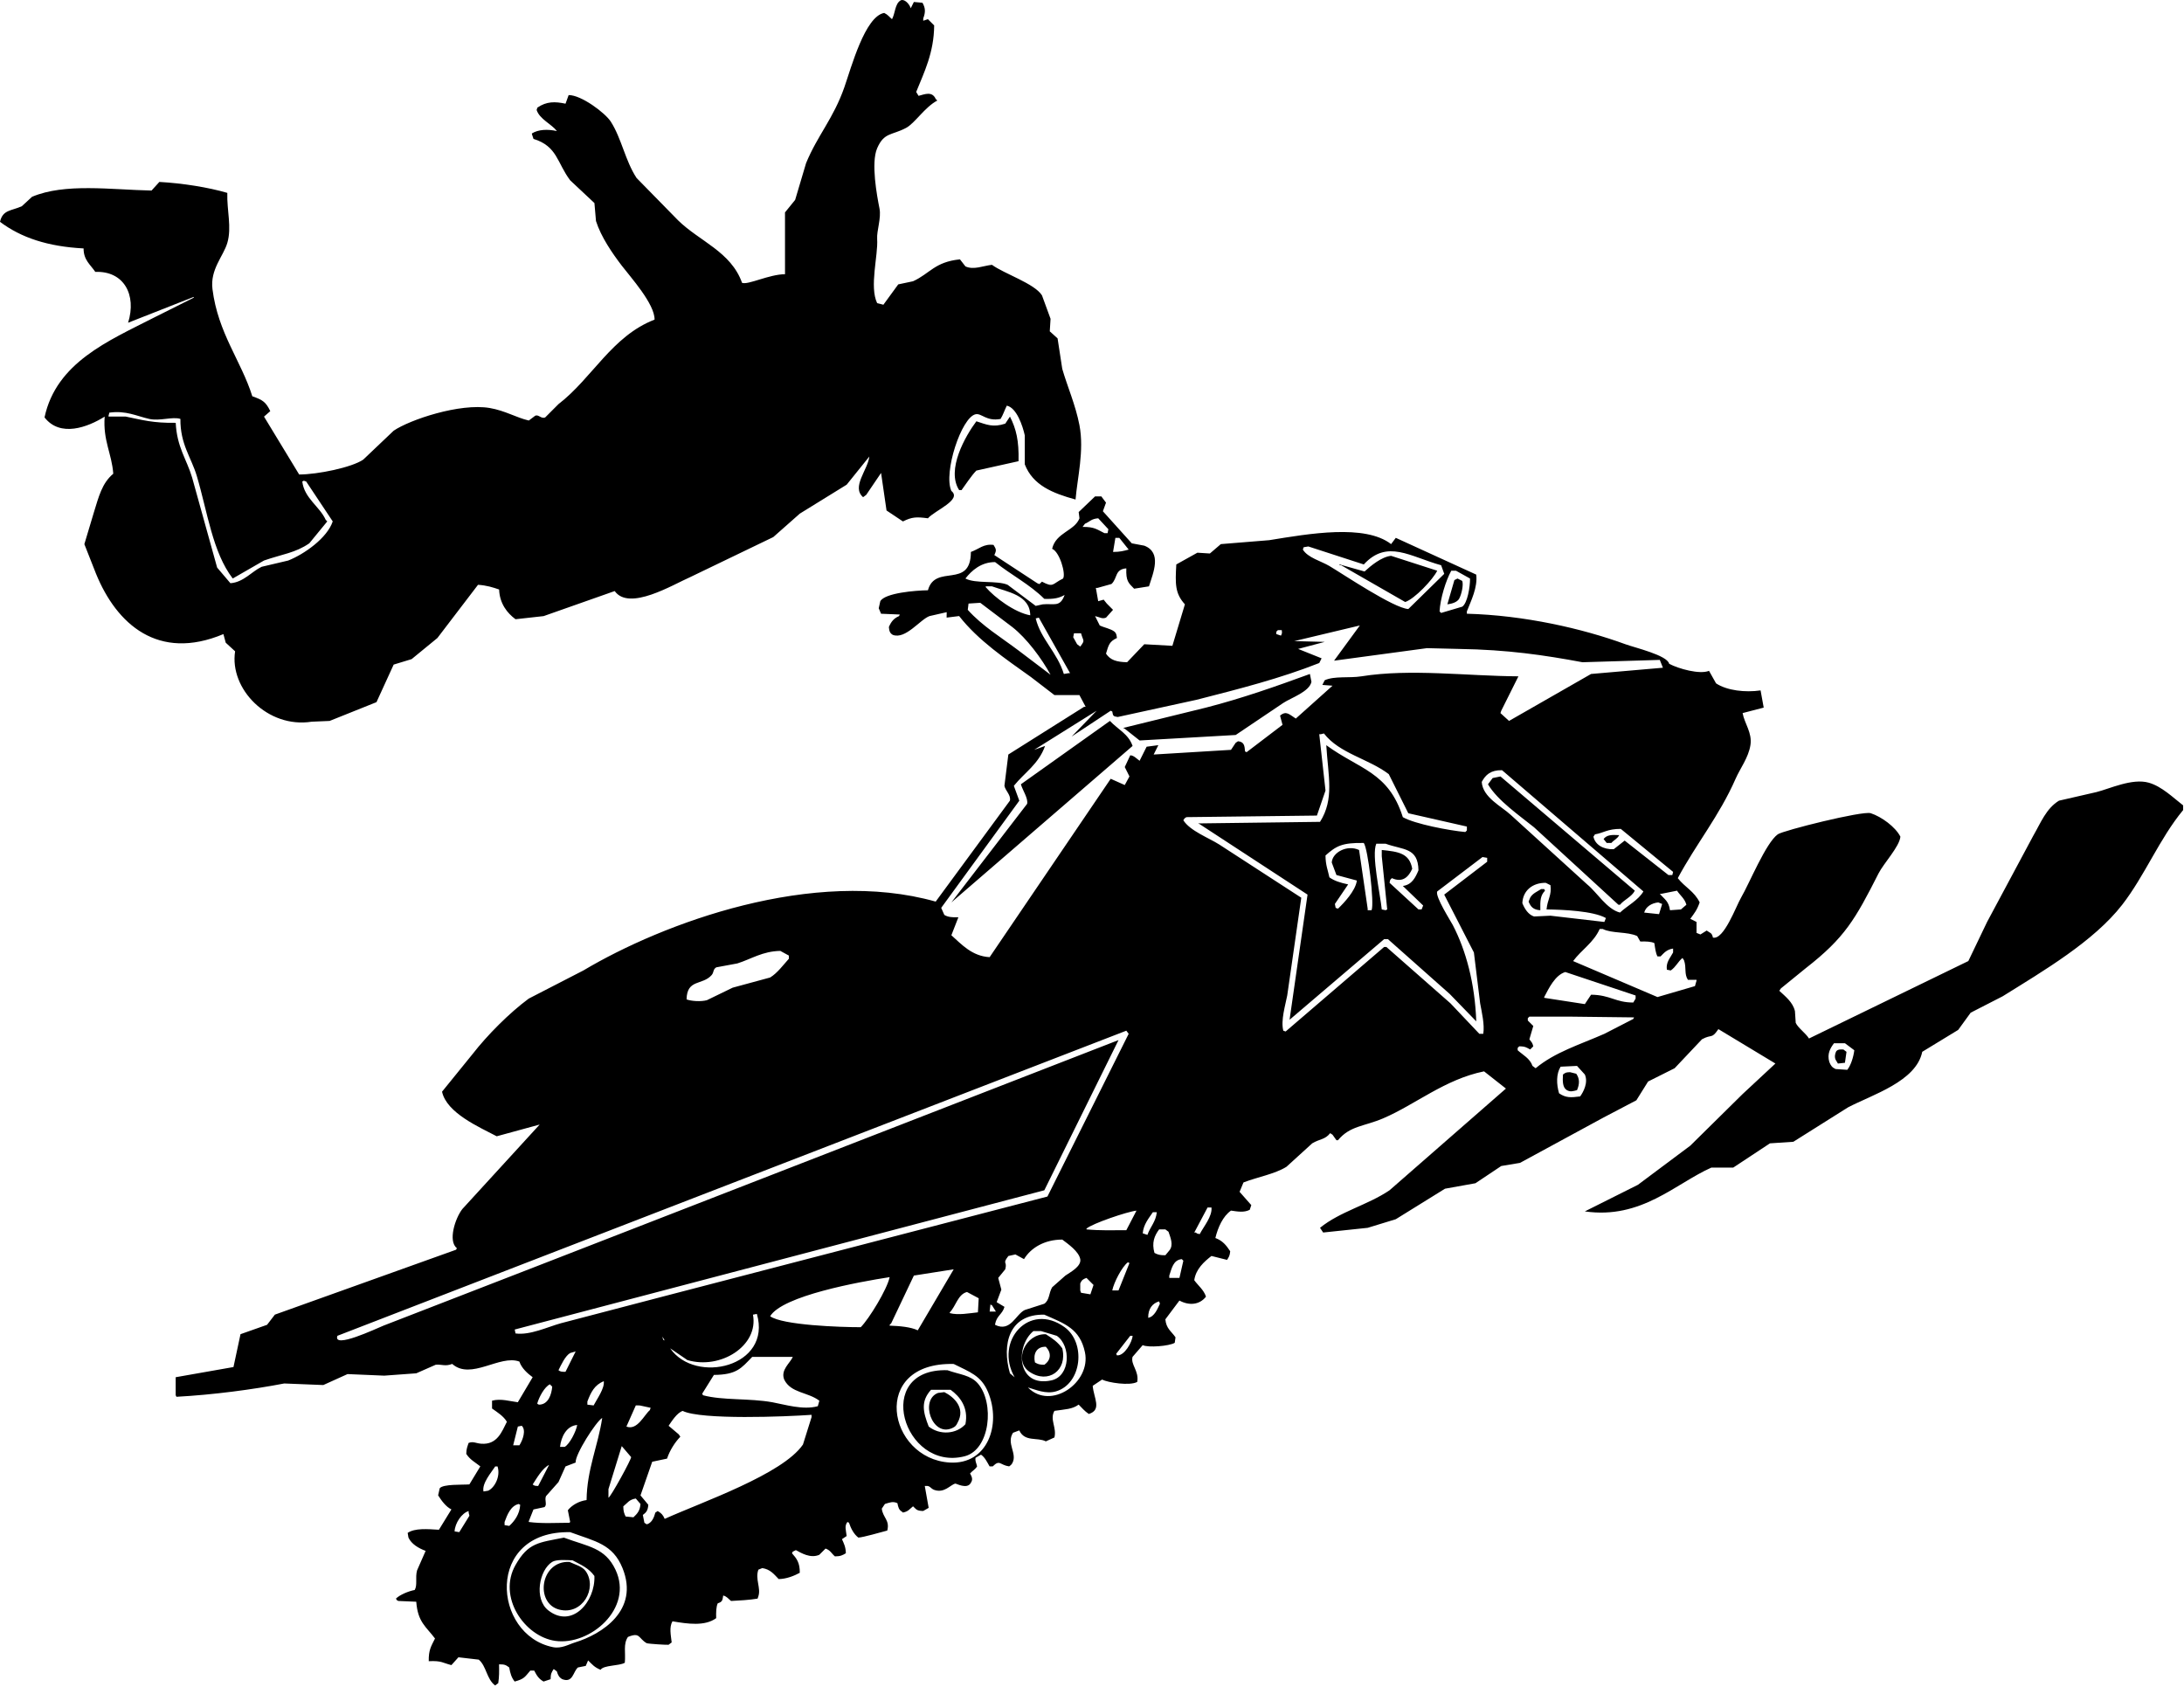 <?xml version="1.0" encoding="UTF-8" standalone="no"?>
<!DOCTYPE svg PUBLIC "-//W3C//DTD SVG 1.1//EN" "http://www.w3.org/Graphics/SVG/1.1/DTD/svg11.dtd">
<svg width="100%" height="100%" viewBox="0 0 214 166" version="1.1" xmlns="http://www.w3.org/2000/svg" xmlns:xlink="http://www.w3.org/1999/xlink" xml:space="preserve" xmlns:serif="http://www.serif.com/" style="fill-rule:evenodd;clip-rule:evenodd;stroke-linejoin:round;stroke-miterlimit:1.414;">
    <g transform="matrix(1,0,0,1,-8.06,-8.061)">
        <path d="M84.978,28.874C85.31,28.463 85.641,28.056 85.973,27.646C86.329,26.445 86.687,25.246 87.044,24.044C88.174,21.304 89.715,19.694 90.795,16.609C91.471,14.678 92.814,9.665 94.698,9.328C95.071,9.508 95.178,9.701 95.464,9.941C95.783,9.37 95.742,8.433 96.305,8.101C96.648,7.916 97.147,8.404 97.3,8.868C97.403,8.664 97.504,8.459 97.606,8.255C97.886,8.28 98.168,8.306 98.447,8.331C98.745,8.846 98.757,9.256 98.524,9.864C98.524,9.94 98.524,10.018 98.524,10.094C98.677,10.043 98.83,9.992 98.983,9.941C99.187,10.145 99.391,10.35 99.595,10.554C99.575,13.221 98.613,15.143 97.834,17.069C97.911,17.197 97.987,17.325 98.065,17.453C98.682,17.292 99.392,16.971 99.748,17.759C99.798,17.811 99.85,17.861 99.9,17.913C98.66,18.57 97.705,20.138 96.839,20.595C95.423,21.344 94.69,21.011 94.008,22.588C93.386,24.025 93.993,27.262 94.237,28.489C94.425,29.437 93.953,30.67 94.008,31.478C94.116,33.102 93.23,36.139 94.008,37.764C94.212,37.815 94.416,37.867 94.62,37.918C95.105,37.254 95.589,36.589 96.074,35.925C96.559,35.823 97.043,35.72 97.529,35.618C99.193,34.854 99.64,33.726 102.121,33.472C102.299,33.703 102.478,33.933 102.657,34.162C103.473,34.541 104.417,34.093 105.259,34.009C106.468,34.894 109.422,35.835 110.157,36.998C110.438,37.764 110.719,38.53 110.999,39.298C110.974,39.707 110.948,40.115 110.922,40.525C111.177,40.754 111.431,40.985 111.687,41.215C111.84,42.211 111.993,43.208 112.146,44.203C112.638,45.916 113.452,47.744 113.831,49.723C114.31,52.231 113.623,54.888 113.448,57.005C111.176,56.38 109.264,55.599 108.473,53.556C108.473,52.61 108.473,51.665 108.473,50.72C108.269,49.784 107.675,48.009 106.712,47.807C106.496,48.233 106.337,48.741 106.1,49.11C104.7,49.371 104.243,48.521 103.651,48.65C102.265,48.953 100.479,54.381 101.279,56.162C102.366,57.028 99.651,58.074 98.983,58.844C97.861,58.695 97.436,58.702 96.534,59.151C95.998,58.794 95.463,58.437 94.927,58.078C94.749,56.852 94.57,55.625 94.392,54.4C93.907,55.114 93.422,55.83 92.938,56.546C92.836,56.622 92.734,56.698 92.631,56.775C91.468,55.77 93.09,54.112 93.243,52.79C92.503,53.71 91.764,54.63 91.023,55.549C89.493,56.494 87.962,57.44 86.431,58.385C85.564,59.152 84.696,59.918 83.829,60.685C81.125,61.987 78.42,63.29 75.716,64.594C73.972,65.357 69.706,67.966 68.292,65.973C65.97,66.791 63.648,67.609 61.328,68.427C60.409,68.529 59.491,68.631 58.573,68.733C57.752,68.127 57.018,67.196 56.966,65.82C56.363,65.612 55.755,65.416 54.899,65.36C53.573,67.098 52.246,68.835 50.919,70.573C50.077,71.262 49.236,71.952 48.394,72.642C47.807,72.821 47.221,72.999 46.634,73.178C46.072,74.404 45.511,75.632 44.95,76.858C43.419,77.47 41.888,78.084 40.358,78.698C39.771,78.723 39.184,78.748 38.598,78.774C34.286,79.448 30.522,75.554 31.097,71.876C30.791,71.595 30.484,71.314 30.179,71.033C30.102,70.752 30.026,70.47 29.95,70.19C23.546,72.873 19.488,69.211 17.474,64.289C17.092,63.318 16.709,62.346 16.326,61.376C16.632,60.354 16.939,59.331 17.245,58.309C17.741,56.714 18.044,55.411 19.159,54.476C19.013,52.496 18.137,51.218 18.317,48.881C16.658,49.919 13.96,50.942 12.423,48.958C13.569,43.586 18.706,41.452 23.061,39.222C24.387,38.558 25.714,37.894 27.041,37.23C27.041,37.204 27.041,37.178 27.041,37.153C24.898,37.996 22.755,38.84 20.612,39.683C21.469,36.94 20.193,34.592 17.397,34.701C16.931,33.997 16.245,33.549 16.25,32.402C12.745,32.218 10.123,31.348 8.06,29.795C8.328,28.594 9.184,28.734 10.203,28.263C10.536,27.957 10.867,27.649 11.199,27.343C14.428,25.981 18.891,26.647 22.909,26.731C23.164,26.448 23.419,26.168 23.674,25.887C25.951,26.013 28.468,26.414 30.333,26.96C30.28,28.684 30.785,30.334 30.333,31.865C29.951,33.162 28.636,34.456 28.879,36.387C29.422,40.705 31.684,43.397 32.783,46.888C33.789,47.241 34.111,47.441 34.542,48.344C34.338,48.524 34.135,48.702 33.93,48.881C35.078,50.772 36.226,52.662 37.374,54.552C39.184,54.552 42.534,53.86 43.65,53.096C44.645,52.152 45.641,51.206 46.635,50.26C48.225,49.183 53.115,47.537 56.049,48.038C57.554,48.295 58.644,48.979 59.876,49.264C60.081,49.111 60.285,48.958 60.488,48.804C60.822,48.621 61.085,49.137 61.483,48.958C61.917,48.523 62.35,48.089 62.784,47.655C66.105,45.099 68.005,41 72.198,39.377C72.221,37.841 69.845,35.217 68.983,34.088C68.053,32.869 66.956,31.283 66.458,29.718C66.407,29.13 66.356,28.542 66.305,27.956C65.514,27.214 64.723,26.473 63.932,25.732C62.635,24.025 62.687,22.392 60.334,21.67C60.284,21.517 60.233,21.362 60.182,21.209C60.182,21.184 60.182,21.158 60.182,21.133C60.812,20.745 61.695,20.699 62.631,20.903C62.084,20.201 60.931,19.736 60.641,18.834C60.667,18.757 60.692,18.68 60.718,18.604C61.616,17.985 62.452,18.003 63.473,18.221C63.575,17.939 63.677,17.658 63.779,17.378C65.002,17.359 67.358,19.117 67.912,19.983C68.974,21.645 69.32,23.806 70.437,25.502C71.789,26.882 73.142,28.262 74.494,29.642C76.577,31.695 79.689,32.719 80.77,35.773C81.354,36.005 83.434,34.932 84.98,34.929C84.978,32.91 84.978,30.892 84.978,28.874ZM26.886,54.857C27.702,57.796 28.518,60.734 29.336,63.671C29.769,64.183 30.203,64.693 30.637,65.204C31.929,65.112 32.741,64.042 33.699,63.595C34.566,63.39 35.434,63.186 36.301,62.982C37.878,62.361 40.121,60.772 40.663,59.149C39.796,57.847 38.929,56.543 38.061,55.239C37.985,55.214 37.908,55.189 37.832,55.163C37.781,55.189 37.73,55.214 37.679,55.239C37.873,56.878 39.388,57.687 39.974,58.995C40.025,59.046 40.076,59.098 40.127,59.148C39.541,59.864 38.954,60.58 38.367,61.294C37.007,62.236 35.723,62.356 33.928,62.981C32.907,63.568 31.886,64.156 30.866,64.743C28.891,62.181 28.391,58.222 27.345,54.702C26.801,52.868 25.715,51.609 25.737,49.106C24.959,48.858 23.723,49.341 22.676,49.106C21.449,48.83 20.409,48.264 18.773,48.492C18.747,48.595 18.722,48.697 18.696,48.799C18.696,48.825 18.696,48.851 18.696,48.876C19.258,48.876 19.819,48.876 20.379,48.876C22.001,49.209 23.062,49.523 25.278,49.489C25.394,51.89 26.354,53.055 26.886,54.857ZM107.862,53.249C106.484,53.556 105.106,53.862 103.729,54.168C103.219,54.692 102.698,55.511 102.275,56.085C102.198,56.085 102.122,56.085 102.046,56.085C100.748,54.091 102.662,50.765 103.73,49.339C104.726,49.661 105.355,49.971 106.562,49.569C106.714,49.339 106.868,49.109 107.021,48.879C107.636,50.09 107.91,51.244 107.862,53.249ZM100.821,68.042C100.259,68.17 99.698,68.297 99.136,68.426C98.21,68.766 96.785,70.745 95.539,70.264C95.26,70.096 95.193,69.91 95.157,69.498C95.372,68.979 95.645,68.642 96.152,68.426C96.177,68.375 96.203,68.323 96.228,68.272C95.616,68.246 95.004,68.22 94.392,68.195C94.316,68.016 94.239,67.838 94.163,67.659C94.214,67.428 94.264,67.199 94.316,66.969C94.777,66.149 97.802,65.912 98.984,65.896C99.701,63.256 103.179,65.836 103.193,62.141C103.978,61.864 104.437,61.323 105.412,61.451C105.681,61.886 105.715,61.972 105.489,62.447C106.892,63.367 108.296,64.287 109.699,65.206C110.003,65.357 109.874,65.276 110.157,65.053C111.32,65.67 111.145,65.269 112.224,64.746C112.52,64.302 111.889,62.125 111.153,61.834C111.519,60.23 113.36,60.085 113.832,58.844C113.806,58.64 113.781,58.437 113.755,58.232C114.291,57.72 114.826,57.21 115.362,56.697C115.566,56.697 115.77,56.697 115.974,56.697C116.127,56.903 116.28,57.107 116.433,57.311C116.33,57.592 116.228,57.873 116.127,58.154C117.071,59.202 118.015,60.249 118.958,61.297C119.366,61.374 119.774,61.45 120.183,61.526C121.932,62.202 121.06,64.176 120.642,65.511C120.158,65.589 119.672,65.666 119.188,65.742C118.628,65.171 118.376,65 118.423,63.749C117.269,63.842 117.579,64.715 116.969,65.281C116.51,65.409 116.05,65.538 115.591,65.666C115.54,65.666 115.489,65.666 115.438,65.666C115.515,66.1 115.591,66.534 115.667,66.968C115.846,66.918 116.025,66.865 116.203,66.815C116.305,66.942 116.408,67.071 116.509,67.198C116.713,67.402 116.917,67.607 117.121,67.812C116.892,68.066 116.662,68.323 116.433,68.579C116.041,68.725 115.867,68.544 115.361,68.426C115.514,68.732 115.667,69.039 115.82,69.345C116.31,69.578 116.883,69.651 117.274,69.959C117.441,70.112 117.467,70.279 117.503,70.572C116.751,70.922 116.687,71.262 116.432,72.105C116.855,72.74 117.471,72.922 118.498,72.947C119.059,72.36 119.62,71.772 120.182,71.184C121.1,71.235 122.019,71.287 122.937,71.338C123.346,69.983 123.754,68.629 124.163,67.274C123.191,66.204 123.211,65.285 123.321,63.365C124.009,62.982 124.698,62.598 125.386,62.215C125.795,62.241 126.203,62.266 126.611,62.292C126.968,61.986 127.325,61.678 127.683,61.373C129.264,61.245 130.847,61.117 132.428,60.988C136.326,60.353 141.805,59.393 144.368,61.373C144.521,61.168 144.674,60.963 144.827,60.759C147.454,61.959 150.083,63.16 152.71,64.361C152.86,65.619 152.204,66.911 151.792,67.964C151.792,68.041 151.792,68.117 151.792,68.194C157.375,68.34 163.082,69.63 167.329,71.184C168.247,71.521 171.438,72.264 171.615,73.1C172.523,73.583 174.605,74.167 175.519,73.79C175.748,74.199 175.977,74.608 176.208,75.017C177.276,75.724 179.08,75.928 180.571,75.707C180.673,76.269 180.775,76.831 180.877,77.392C180.189,77.572 179.499,77.751 178.81,77.929C178.993,78.952 179.771,79.86 179.576,81.072C179.376,82.316 178.577,83.329 178.122,84.367C176.524,88.011 174.247,90.757 172.459,94.102C173.148,94.992 174.071,95.38 174.602,96.478C174.342,97.231 174.081,97.541 173.684,98.087C173.888,98.189 174.092,98.291 174.296,98.394C174.296,98.752 174.296,99.11 174.296,99.467C174.424,99.518 174.551,99.57 174.678,99.62C174.882,99.492 175.086,99.365 175.29,99.236C175.614,99.482 175.798,99.422 175.902,99.926C176.971,100.185 178.161,96.867 178.657,96.016C179.483,94.603 181.085,90.651 182.255,89.808C182.776,89.431 190.573,87.483 191.363,87.739C192.419,88.082 193.78,89.076 194.271,90.038C194.188,91.008 192.633,92.645 192.128,93.641C189.848,98.135 188.829,99.939 185.009,102.916C184.193,103.58 183.377,104.244 182.56,104.908C182.509,104.985 182.458,105.062 182.407,105.138C182.977,105.678 183.732,106.243 183.938,107.132C183.963,107.515 183.989,107.898 184.014,108.281C184.245,108.782 184.99,109.287 185.315,109.814C190.519,107.285 195.725,104.754 200.929,102.225C201.541,100.949 202.154,99.671 202.766,98.393C204.271,95.582 205.777,92.771 207.282,89.962C208.039,88.656 208.545,87.29 209.807,86.512C211.032,86.232 212.257,85.95 213.48,85.67C214.763,85.35 216.976,84.288 218.608,84.75C219.893,85.113 221.019,86.237 221.976,86.972C221.976,87.126 221.976,87.28 221.976,87.432C219.662,90.221 218.227,93.843 216.006,96.707C213.221,100.297 208.255,103.207 204.296,105.675C203.25,106.212 202.205,106.749 201.158,107.284C200.75,107.846 200.342,108.409 199.933,108.971C198.76,109.686 197.586,110.402 196.412,111.117C195.819,114.025 191.517,115.315 189.141,116.559C187.356,117.683 185.569,118.807 183.784,119.931C183.018,119.983 182.253,120.034 181.488,120.086C180.289,120.878 179.09,121.67 177.891,122.462C177.177,122.462 176.462,122.462 175.748,122.462C172.234,124.026 168.885,127.554 163.35,126.754C165.084,125.885 166.82,125.016 168.554,124.147C170.263,122.869 171.973,121.593 173.682,120.315C175.391,118.628 177.101,116.942 178.809,115.257C179.881,114.259 180.953,113.263 182.024,112.266C180.161,111.143 178.298,110.018 176.437,108.894C175.75,109.903 175.842,109.344 174.829,109.889C173.936,110.835 173.044,111.781 172.151,112.725C171.284,113.16 170.416,113.594 169.549,114.028C169.166,114.642 168.783,115.256 168.4,115.868C167.329,116.43 166.257,116.993 165.186,117.554C162.456,119.036 159.726,120.517 156.996,122C156.384,122.102 155.771,122.205 155.16,122.307C154.318,122.869 153.476,123.432 152.634,123.994C151.639,124.173 150.644,124.351 149.649,124.531C148.042,125.528 146.435,126.524 144.827,127.52C143.91,127.8 142.991,128.082 142.072,128.363C140.618,128.515 139.164,128.67 137.71,128.823C137.607,128.67 137.505,128.515 137.403,128.363C139.373,126.758 142.066,126.137 144.215,124.684C148.016,121.363 151.818,118.041 155.619,114.719C154.905,114.157 154.19,113.595 153.476,113.033C149.63,113.812 146.753,116.282 143.602,117.632C141.721,118.439 140.338,118.355 139.164,119.778C139.113,119.778 139.061,119.778 139.011,119.778C138.884,119.599 138.756,119.421 138.628,119.241C138.551,119.19 138.475,119.139 138.399,119.088C137.884,119.737 137.396,119.634 136.638,120.085C135.797,120.851 134.955,121.618 134.113,122.384C132.976,123.095 131.234,123.399 129.903,123.917C129.776,124.222 129.648,124.53 129.521,124.836C129.903,125.271 130.287,125.705 130.669,126.139C130.617,126.292 130.566,126.446 130.515,126.599C129.945,126.886 129.351,126.772 128.679,126.676C127.893,127.224 127.405,128.307 127.148,129.359C127.865,129.634 128.208,130.063 128.602,130.66C128.56,131.117 128.468,131.221 128.295,131.505C127.785,131.377 127.275,131.249 126.765,131.121C126.043,131.682 125.233,132.403 125.08,133.497C125.466,134.033 126.003,134.423 126.229,135.107C125.602,135.916 124.582,136.006 123.626,135.49C123.167,136.103 122.708,136.717 122.248,137.329C122.331,138.254 122.844,138.504 123.243,139.092C123.218,139.271 123.192,139.45 123.167,139.629C122.647,139.955 120.55,140.12 120.028,139.858C119.697,140.241 119.364,140.625 119.033,141.008C118.825,141.78 119.684,142.37 119.492,143.461C118.771,143.868 116.621,143.529 116.047,143.231C115.742,143.435 115.435,143.639 115.13,143.844C115.226,145.03 116.06,146.193 114.747,146.603C114.308,146.303 114.11,146.038 113.752,145.684C113.123,146.15 112.417,146.14 111.379,146.297C110.892,147.148 111.621,147.922 111.379,148.903C111.099,149.03 110.818,149.159 110.537,149.286C109.697,148.854 108.472,149.371 107.934,148.213C107.73,148.289 107.526,148.366 107.322,148.443C106.634,149.498 107.785,150.485 107.246,151.432C107.137,151.602 107.097,151.626 106.94,151.738C106.016,151.604 106.04,151.037 105.333,151.738C105.23,151.738 105.128,151.738 105.026,151.738C104.781,151.32 104.579,150.863 104.185,150.589C104.006,150.691 103.828,150.793 103.648,150.895C103.597,151.237 103.714,151.351 103.801,151.738C103.603,152.058 103.348,152.162 103.113,152.428C103.284,152.757 103.418,153.004 103.189,153.347C102.829,154.037 101.703,153.377 101.659,153.425C101.174,153.549 100.584,154.397 99.592,154.037C99.256,153.916 99.188,153.62 98.827,153.654C98.776,153.654 98.725,153.654 98.674,153.654C98.801,154.37 98.929,155.085 99.056,155.8C98.877,155.904 98.699,156.006 98.52,156.108C97.863,156.094 97.848,155.945 97.525,155.649C97.182,155.919 97.069,156.158 96.529,156.262C96.504,156.237 96.478,156.211 96.453,156.185C96.138,156.003 96.073,155.75 95.994,155.343C95.556,155.135 95.235,155.279 94.769,155.419C94.667,155.573 94.564,155.726 94.462,155.879C94.566,156.763 95.268,157.006 94.999,158.025C94.319,158.203 92.677,158.683 92.167,158.715C91.73,158.385 91.436,157.829 91.248,157.259C91.198,157.233 91.146,157.208 91.096,157.182C90.787,157.585 90.949,157.942 91.019,158.562C90.866,158.664 90.713,158.766 90.56,158.868C90.753,159.305 90.927,159.625 90.942,160.247C90.625,160.44 90.42,160.553 89.871,160.555C89.525,160.266 89.439,159.961 88.952,159.788C88.748,159.993 88.544,160.197 88.339,160.401C87.459,160.782 86.553,160.213 86.044,159.942C85.942,159.993 85.84,160.044 85.737,160.095C85.712,160.145 85.686,160.197 85.661,160.247C86.108,160.752 86.445,161.175 86.426,162.164C85.878,162.463 85.108,162.772 84.359,162.778C83.905,162.316 83.553,161.827 82.753,161.703C82.625,161.755 82.498,161.806 82.37,161.858C82.036,162.767 82.637,163.656 82.37,164.463C82.344,164.539 82.318,164.616 82.293,164.693C81.521,164.827 80.453,164.887 79.691,164.924C79.412,164.707 79.32,164.503 78.925,164.387C78.849,164.891 78.832,165.009 78.39,165.153C78.229,165.485 78.216,166.064 78.236,166.609C77.123,167.419 75.45,167.171 73.95,166.916C73.616,167.509 73.793,168.248 73.874,168.986C73.772,169.062 73.67,169.139 73.568,169.216C73.397,169.236 71.67,169.133 71.425,169.062C70.579,168.562 70.804,167.955 69.588,168.449C69.109,169.164 69.381,169.964 69.282,170.978C68.719,171.306 67.203,171.196 66.909,171.668C66.285,171.412 66.111,171.159 65.685,170.749C65.608,170.928 65.532,171.107 65.455,171.286C65.201,171.337 64.945,171.388 64.69,171.439C64.21,171.842 64.21,172.991 63.158,172.589C62.851,172.422 62.728,172.187 62.623,171.823C62.521,171.745 62.419,171.668 62.317,171.592C62.117,171.895 62.013,172.042 62.011,172.589C61.782,172.665 61.552,172.742 61.323,172.819C60.841,172.549 60.661,172.236 60.404,171.745C60.277,171.745 60.149,171.745 60.022,171.745C59.49,172.359 59.452,172.561 58.49,172.819C58.188,172.441 58.063,172.05 57.955,171.439C57.646,171.22 57.551,171.124 56.96,171.132C56.971,171.895 56.977,172.304 56.883,172.972C56.781,173.048 56.679,173.124 56.577,173.201C55.739,172.597 55.727,171.296 54.969,170.672C54.306,170.595 53.643,170.518 52.979,170.442C52.75,170.698 52.521,170.952 52.291,171.208C51.436,170.998 51.36,170.762 50.071,170.825C50.051,169.732 50.293,169.386 50.684,168.602C49.809,167.434 48.993,167.003 48.847,164.999C48.26,164.974 47.674,164.948 47.087,164.923C46.883,164.798 46.98,164.9 46.857,164.692C47.24,164.314 48.091,163.961 48.694,163.848C48.984,163.353 48.73,162.666 48.924,161.932C49.205,161.294 49.485,160.655 49.766,160.016C49.085,159.764 48.377,159.355 48.082,158.713C48.057,158.56 48.031,158.407 48.006,158.253C48.723,157.768 49.947,157.88 51.068,157.946C51.476,157.282 51.884,156.618 52.292,155.953C51.757,155.703 51.294,155.061 50.991,154.574C51.042,154.344 51.093,154.115 51.145,153.884C51.468,153.453 53.426,153.557 54.053,153.502C54.409,152.914 54.767,152.325 55.124,151.738C54.599,151.32 54.121,151.091 53.747,150.512C53.76,149.972 53.859,149.81 53.977,149.439C54.439,149.262 54.677,149.473 55.202,149.515C56.787,149.647 57.241,148.319 57.727,147.369C57.407,146.815 56.782,146.427 56.273,146.067C56.273,145.811 56.273,145.555 56.273,145.3C57.13,145.067 58.043,145.361 58.799,145.453C59.283,144.636 59.768,143.819 60.253,143.001C59.756,142.639 59.162,142.112 58.952,141.468C57.035,140.755 54.213,143.328 52.369,141.698C51.688,141.966 51.365,141.727 50.762,141.775C50.124,142.056 49.486,142.337 48.848,142.618C47.802,142.694 46.756,142.772 45.711,142.847C44.511,142.796 43.312,142.744 42.113,142.694C41.321,143.051 40.531,143.409 39.74,143.767C38.464,143.716 37.188,143.665 35.912,143.614C32.833,144.207 28.935,144.725 25.35,144.918C25.325,144.866 25.299,144.815 25.274,144.763C25.274,144.176 25.274,143.589 25.274,143.001C27.161,142.669 29.05,142.337 30.937,142.004C31.167,140.932 31.397,139.858 31.626,138.785C32.493,138.479 33.361,138.173 34.228,137.866C34.483,137.534 34.738,137.201 34.994,136.869C40.912,134.749 46.832,132.628 52.751,130.508C52.776,130.457 52.801,130.406 52.827,130.355C51.942,129.676 52.649,127.44 53.363,126.522C55.889,123.763 58.415,121.002 60.94,118.244C59.537,118.627 58.134,119.01 56.731,119.394C55.016,118.49 51.829,117.117 51.374,115.025C52.369,113.798 53.364,112.571 54.359,111.345C55.82,109.467 57.96,107.316 59.869,105.904C61.655,104.985 63.441,104.065 65.226,103.145C73.042,98.493 87.763,93.022 99.744,96.4C102.168,93.103 104.591,89.807 107.015,86.511C107.144,85.968 106.561,85.524 106.479,85.054C106.606,84.032 106.734,83.01 106.862,81.988C109.337,80.43 111.812,78.871 114.286,77.313C114.336,77.313 114.389,77.313 114.438,77.313C114.234,76.93 114.03,76.546 113.827,76.164C113.011,76.164 112.193,76.164 111.377,76.164C110.612,75.576 109.846,74.988 109.081,74.4C106.579,72.613 103.917,70.82 102.04,68.422C101.631,68.473 101.223,68.524 100.815,68.575C100.821,68.4 100.821,68.22 100.821,68.042ZM114.368,59.379C114.291,59.482 114.214,59.585 114.138,59.687C115.307,59.673 115.562,59.95 116.281,60.3C116.384,60.3 116.486,60.3 116.588,60.3C116.613,60.172 116.639,60.045 116.664,59.917C116.332,59.559 116.001,59.202 115.669,58.843C114.976,58.898 114.864,59.169 114.368,59.379ZM118.654,61.909C118.347,61.526 118.042,61.143 117.735,60.76L117.352,60.76C117.276,61.219 117.2,61.679 117.123,62.14C117.805,62.141 118.176,62.038 118.654,61.909ZM135.798,61.679C135.773,61.756 135.747,61.833 135.721,61.909C136.214,62.714 137.505,63.032 138.324,63.52C139.725,64.353 144.609,67.642 146.054,67.735C147.227,66.585 148.401,65.435 149.575,64.286C149.473,64.004 149.371,63.723 149.269,63.443C146.251,62.611 143.98,60.874 141.692,63.366C139.88,62.779 138.068,62.191 136.258,61.603C136.104,61.628 135.95,61.654 135.798,61.679ZM148.885,63.979C148.489,64.818 146.654,66.76 145.747,67.045C143.655,65.844 141.563,64.643 139.471,63.443C139.42,63.443 139.369,63.443 139.318,63.443C139.318,63.418 139.318,63.391 139.318,63.366C140.133,63.596 140.951,63.825 141.767,64.055C142.352,63.518 143.434,62.607 144.37,62.523C145.875,63.008 147.38,63.494 148.885,63.979ZM102.657,64.745C103.659,65.275 105.726,64.912 106.79,65.358C107.708,66.048 108.626,66.738 109.545,67.427C109.774,67.377 110.004,67.325 110.233,67.274C111.336,67.166 111.922,67.605 112.377,66.356C111.846,66.658 111.336,66.772 110.387,66.738C108.964,65.319 107.151,64.402 105.565,63.135C104.196,63.126 103.255,63.975 102.657,64.745ZM150.263,63.979C149.725,64.958 149.184,66.714 149.116,67.964C149.167,68.015 149.218,68.066 149.269,68.117C149.957,67.913 150.646,67.709 151.335,67.504C151.844,67.173 152.116,65.554 152.1,64.745C151.641,64.489 151.182,64.235 150.723,63.979C150.569,63.979 150.416,63.979 150.263,63.979ZM151.335,64.976C151.476,65.332 151.283,66.283 151.028,66.738C150.826,67.068 150.338,67.217 149.88,67.274C150.11,66.483 150.339,65.691 150.569,64.899C150.671,64.848 150.773,64.797 150.875,64.745C151.028,64.822 151.181,64.899 151.335,64.976ZM104.647,65.511C104.647,65.538 104.647,65.564 104.647,65.589C105.515,66.609 107.5,68.085 109.01,68.348C108.983,66.362 106.807,66.07 105.26,65.511C105.056,65.511 104.852,65.511 104.647,65.511ZM102.963,67.198C102.938,67.402 102.912,67.607 102.887,67.812C104.307,69.399 106.146,70.501 107.862,71.797C108.907,72.589 109.953,73.382 111,74.174C110.131,72.579 108.653,70.593 107.25,69.498C106.205,68.706 105.158,67.914 104.112,67.123C103.729,67.147 103.346,67.173 102.963,67.198ZM109.545,68.654C110.025,70.658 111.663,71.996 112.3,74.096C112.453,74.071 112.607,74.046 112.759,74.02C112.81,74.02 112.861,74.02 112.912,74.02C111.892,72.206 110.87,70.391 109.85,68.578C109.75,68.604 109.648,68.629 109.545,68.654ZM134.879,70.877C135.874,70.902 136.87,70.927 137.864,70.953C136.996,71.183 136.129,71.414 135.261,71.643C136.026,71.95 136.792,72.256 137.557,72.563C137.48,72.717 137.403,72.87 137.328,73.023C133.505,74.538 129.464,75.565 125.312,76.625C122.735,77.187 120.158,77.75 117.582,78.312C117.12,78.248 117.124,78.203 117.046,77.775C116.995,77.75 116.944,77.724 116.893,77.698C115.617,78.542 114.341,79.384 113.066,80.227C113.883,79.384 114.699,78.541 115.515,77.698C113.473,78.975 111.432,80.253 109.391,81.531C109.749,81.404 110.106,81.276 110.463,81.149C109.822,82.943 108.457,83.746 107.402,85.057C107.581,85.543 107.759,86.027 107.937,86.514C105.386,90.014 102.835,93.515 100.284,97.014C100.386,97.244 100.488,97.475 100.59,97.704C100.925,97.912 101.348,97.96 101.968,97.934C101.739,98.522 101.509,99.11 101.28,99.697C102.274,100.582 103.297,101.748 105.03,101.843C108.985,96.018 112.939,90.191 116.893,84.366C117.351,84.57 117.811,84.775 118.27,84.98C118.423,84.698 118.576,84.417 118.729,84.136C118.576,83.829 118.423,83.524 118.27,83.216C118.449,82.834 118.627,82.449 118.807,82.067C119.14,82.07 119.406,82.369 119.724,82.604C119.954,82.144 120.183,81.683 120.413,81.224C120.796,81.173 121.179,81.122 121.561,81.071C121.408,81.378 121.255,81.683 121.102,81.99C123.627,81.838 126.154,81.683 128.679,81.531C128.832,81.302 128.986,81.072 129.138,80.842C129.214,80.791 129.291,80.74 129.367,80.689C129.971,80.744 130.013,81.13 130.056,81.684C130.107,81.71 130.158,81.735 130.208,81.761C131.382,80.867 132.556,79.973 133.729,79.079C133.653,78.797 133.576,78.517 133.5,78.235C133.5,78.21 133.5,78.184 133.5,78.158C134.108,77.691 134.36,78.037 135.03,78.466C136.229,77.392 137.428,76.32 138.627,75.246C138.295,75.221 137.963,75.195 137.632,75.17C137.709,75.017 137.785,74.864 137.862,74.711C138.824,74.273 140.265,74.519 141.459,74.327C146.268,73.557 151.8,74.3 156.843,74.327C156.281,75.451 155.72,76.576 155.159,77.7C155.133,77.777 155.107,77.854 155.082,77.93C155.363,78.185 155.644,78.442 155.924,78.697C158.602,77.164 161.282,75.631 163.96,74.097C166.307,73.892 168.655,73.688 171.002,73.485C170.9,73.228 170.797,72.973 170.695,72.718C168.17,72.795 165.644,72.871 163.118,72.947C159.344,72.243 155.768,71.716 151.025,71.644C149.98,71.618 148.933,71.593 147.887,71.567C144.851,71.977 141.815,72.385 138.779,72.795C139.621,71.644 140.463,70.495 141.304,69.345C139.166,69.856 137.021,70.366 134.879,70.877ZM133.271,69.804C133.22,69.856 133.169,69.906 133.118,69.958C133.118,70.034 133.118,70.11 133.118,70.187C133.271,70.238 133.424,70.289 133.577,70.34C133.691,70.083 133.687,70.125 133.654,69.803C133.527,69.804 133.399,69.804 133.271,69.804ZM113.296,70.11C113.271,70.238 113.245,70.365 113.22,70.494C113.347,70.724 113.474,70.953 113.602,71.184C113.705,71.26 113.807,71.338 113.909,71.414C114.402,70.756 114.214,70.932 113.986,70.11C113.755,70.11 113.525,70.11 113.296,70.11ZM136.563,74.864C136.371,75.837 134.55,76.439 133.808,76.933C132.252,77.98 130.695,79.028 129.14,80.075C126.003,80.254 122.863,80.433 119.725,80.612C119.241,80.228 118.755,79.845 118.271,79.462C118.22,79.436 118.169,79.411 118.118,79.385C120.822,78.721 123.527,78.056 126.232,77.392C129.778,76.482 133.082,75.313 136.411,74.097C136.461,74.353 136.512,74.608 136.563,74.864ZM119.036,81.149C113.118,86.257 107.198,91.369 101.28,96.479C103.754,93.26 106.229,90.04 108.704,86.821C108.822,86.288 108.263,85.498 108.092,84.905C111.001,82.836 113.909,80.766 116.817,78.697C117.579,79.519 118.628,79.96 119.036,81.149ZM137.481,80C137.43,80 137.379,80 137.328,80C137.532,81.839 137.736,83.679 137.94,85.518C137.66,86.336 137.379,87.154 137.098,87.971C132.838,88.022 128.576,88.073 124.316,88.124C124.104,88.246 124.134,88.234 124.01,88.431C124.674,89.473 126.477,90.141 127.531,90.807C130.209,92.545 132.888,94.283 135.567,96.019C135.108,99.212 134.648,102.407 134.189,105.6C134.005,106.555 133.541,108.058 133.806,109.05C133.882,109.075 133.959,109.1 134.035,109.126C137.25,106.368 140.464,103.608 143.679,100.848C143.755,100.848 143.832,100.848 143.908,100.848C146,102.688 148.093,104.528 150.184,106.368C151.128,107.365 152.073,108.361 153.016,109.357C153.144,109.357 153.271,109.357 153.398,109.357C153.544,108.46 153.255,107.249 153.092,106.368C152.888,104.706 152.685,103.047 152.481,101.386C151.511,99.495 150.542,97.604 149.572,95.715C150.974,94.641 152.378,93.569 153.781,92.495C153.781,92.367 153.781,92.239 153.781,92.112C153.629,92.086 153.475,92.06 153.323,92.034C151.844,93.159 150.363,94.284 148.884,95.407C148.67,95.903 150.202,98.293 150.415,98.703C151.703,101.177 152.586,104.435 152.711,108.132C151.844,107.237 150.976,106.342 150.109,105.448C148.094,103.66 146.078,101.871 144.062,100.083C143.935,100.083 143.807,100.083 143.68,100.083C140.593,102.714 137.505,105.347 134.419,107.978C135.006,103.892 135.593,99.802 136.179,95.715C132.658,93.415 129.137,91.115 125.617,88.815C125.566,88.79 125.515,88.764 125.464,88.739C129.443,88.688 133.424,88.637 137.403,88.586C138.822,86.351 138.197,84.088 138.016,81.074C141.271,83.457 144.112,83.682 145.516,88.125C146.68,88.797 150.117,89.447 151.639,89.582C151.69,89.531 151.741,89.48 151.793,89.43C151.793,89.302 151.793,89.175 151.793,89.047C149.88,88.613 147.965,88.178 146.053,87.744C145.415,86.467 144.777,85.189 144.139,83.91C142.143,82.395 139.313,81.896 137.786,79.926C137.685,79.948 137.583,79.973 137.481,80ZM153.248,84.674C153.349,86.198 155.193,87.067 156.08,87.894C158.58,90.168 161.08,92.441 163.58,94.715C164.549,95.498 165.484,97.135 166.795,97.475C167.52,96.797 168.573,96.279 169.09,95.405C164.473,91.446 159.854,87.485 155.237,83.525C154.121,83.507 153.625,83.974 153.248,84.674ZM168.249,95.33C167.943,95.934 167.212,96.202 166.795,96.709C166.743,96.709 166.691,96.709 166.641,96.709C163.887,94.18 161.131,91.65 158.375,89.121C156.939,87.963 154.808,86.505 153.86,84.906C154.013,84.701 154.166,84.497 154.319,84.293C154.575,84.242 154.829,84.191 155.085,84.139C159.473,87.868 163.861,91.599 168.249,95.33ZM164.345,89.81C164.294,89.887 164.243,89.964 164.193,90.04C164.358,90.822 165.15,91.31 166.183,91.266C166.539,90.985 166.898,90.704 167.254,90.423C168.683,91.548 170.112,92.673 171.541,93.796C171.668,93.796 171.796,93.796 171.923,93.796C171.949,93.694 171.974,93.592 172,93.49C170.292,92.085 168.582,90.679 166.873,89.275C165.563,89.271 165.18,89.676 164.345,89.81ZM165.953,90.653C165.8,90.653 165.647,90.653 165.494,90.653C165.392,90.526 165.289,90.398 165.188,90.269C165.503,89.864 165.95,89.843 166.718,89.887C166.529,90.26 166.205,90.354 165.953,90.653ZM137.94,91.88C137.946,92.844 138.175,93.315 138.323,94.026C138.835,94.382 139.4,94.554 140.159,94.715C139.725,95.354 139.291,95.993 138.858,96.632C138.884,96.759 138.909,96.888 138.935,97.015C139.012,97.041 139.089,97.067 139.165,97.092C139.786,96.494 140.835,95.371 141.001,94.409C141.001,94.384 141.001,94.359 141.001,94.333C140.338,94.154 139.675,93.975 139.011,93.796C138.858,93.388 138.705,92.979 138.552,92.57C138.606,91.578 140.062,90.795 141.231,91.344C141.511,93.26 141.793,95.177 142.072,97.093C142.072,97.144 142.072,97.196 142.072,97.246C142.199,97.246 142.327,97.246 142.455,97.246C142.743,96.591 142.101,91.192 141.69,90.655C139.549,90.619 138.984,90.954 137.94,91.88ZM142.915,90.73C142.429,91.85 143.31,95.686 143.452,97.168C143.579,97.194 143.706,97.219 143.834,97.244C143.885,97.219 143.936,97.194 143.987,97.168C143.808,95.431 143.631,93.692 143.452,91.955C143.452,91.751 143.452,91.546 143.452,91.342C145.081,91.509 146.167,91.653 146.437,93.182C146.105,93.935 145.527,94.595 144.447,94.101C144.264,94.276 144.276,94.222 144.217,94.56C145.161,95.429 146.105,96.298 147.05,97.167C147.152,97.167 147.254,97.167 147.356,97.167C147.407,97.039 147.458,96.911 147.509,96.784C146.845,96.145 146.182,95.506 145.518,94.867C146.412,94.749 146.75,94.043 147.05,93.335C147.004,91.073 145.558,91.362 143.835,90.729C143.527,90.73 143.221,90.73 142.915,90.73ZM159.983,94.792C159.83,94.715 159.677,94.639 159.524,94.561C158.234,94.542 157.278,95.318 157.228,96.554C157.454,97.111 157.806,97.675 158.375,97.858C158.911,97.832 159.447,97.806 159.982,97.781C161.742,97.985 163.503,98.19 165.263,98.394C165.314,98.266 165.365,98.139 165.416,98.011C164.167,97.313 161.232,97.188 159.599,97.168C159.69,96.149 160.119,95.816 159.983,94.792ZM157.84,96.403C157.891,96.275 157.943,96.147 157.994,96.019C158.225,95.598 158.666,95.43 159.065,95.176C159.167,95.176 159.269,95.176 159.371,95.176C159.397,95.227 159.422,95.279 159.448,95.33C158.996,95.806 158.969,96.27 158.989,97.245C158.301,97.203 158.053,96.911 157.84,96.403ZM170.852,95.636C170.801,95.636 170.749,95.636 170.699,95.636C171.152,96.176 171.564,96.327 171.694,97.245C172.051,97.22 172.409,97.195 172.765,97.169C172.944,97.015 173.122,96.862 173.302,96.709C173.145,96.109 172.692,95.798 172.383,95.33C171.872,95.43 171.361,95.534 170.852,95.636ZM169.167,97.476C169.651,97.527 170.137,97.577 170.621,97.629C170.723,97.297 170.825,96.965 170.927,96.632C170.8,96.581 170.672,96.53 170.544,96.479C169.899,96.549 169.319,96.897 169.167,97.476ZM164.805,99.085C164.211,100.419 163.015,101.13 162.202,102.227C164.957,103.402 167.713,104.578 170.468,105.753C171.693,105.395 172.918,105.037 174.142,104.68C174.193,104.502 174.244,104.322 174.295,104.143C174.295,104.117 174.295,104.092 174.295,104.067C174.015,104.067 173.733,104.067 173.453,104.067C173.065,103.48 173.328,102.884 173.07,102.151C173.02,102.074 172.968,101.997 172.918,101.921C172.458,102.306 172.291,102.781 171.77,103.148C171.643,103.122 171.515,103.097 171.387,103.071C171.29,102.331 171.704,101.945 171.999,101.384C171.999,101.257 171.999,101.129 171.999,101.002C171.379,101.093 171.122,101.415 170.774,101.768C170.672,101.768 170.57,101.768 170.468,101.768C170.29,101.452 170.233,100.93 170.162,100.465C169.845,100.311 169.312,100.291 168.785,100.312C168.683,100.132 168.581,99.953 168.479,99.775C167.521,99.327 165.996,99.536 165.111,99.085C165.009,99.085 164.907,99.085 164.805,99.085ZM80.309,102.458C79.62,102.585 78.931,102.713 78.243,102.841C77.898,103.054 78.035,103.325 77.784,103.607C76.88,104.622 75.366,103.968 75.335,105.984C75.815,106.156 76.721,106.22 77.325,106.06C78.166,105.651 79.01,105.243 79.851,104.833C81.075,104.501 82.299,104.169 83.523,103.836C84.235,103.401 84.805,102.609 85.36,101.996C85.36,101.894 85.36,101.792 85.36,101.69C85.08,101.536 84.799,101.383 84.519,101.23C82.771,101.262 81.682,102.026 80.309,102.458ZM159.371,105.753C159.371,105.778 159.371,105.804 159.371,105.829C160.698,106.034 162.025,106.238 163.351,106.443C163.555,106.135 163.759,105.829 163.963,105.523C165.864,105.544 166.328,106.288 168.096,106.289C168.173,106.162 168.249,106.034 168.325,105.906C168.325,105.804 168.325,105.701 168.325,105.599C166.029,104.833 163.732,104.067 161.436,103.3C160.436,103.604 159.823,104.889 159.371,105.753ZM157.917,107.669C157.865,107.72 157.814,107.771 157.763,107.822C157.763,107.899 157.763,107.975 157.763,108.052C157.943,108.23 158.121,108.408 158.3,108.589C158.173,109.023 158.045,109.457 157.917,109.891C158.099,110.143 158.214,110.202 158.3,110.581C158.198,110.683 158.096,110.785 157.994,110.889C157.65,110.699 157.505,110.58 156.922,110.581C156.871,110.632 156.82,110.683 156.769,110.735C156.769,110.811 156.769,110.889 156.769,110.966C157.295,111.438 157.962,111.755 158.223,112.498C158.325,112.574 158.427,112.651 158.529,112.727C160.426,111.149 162.823,110.429 165.265,109.355C166.209,108.87 167.152,108.384 168.097,107.899C168.122,107.847 168.149,107.797 168.174,107.745C166.031,107.72 163.887,107.695 161.744,107.669C160.468,107.669 159.192,107.669 157.917,107.669ZM41.122,138.943C40.644,140.267 44.906,138.243 45.638,137.946C50.383,136.106 55.129,134.267 59.874,132.428C79.134,124.941 98.399,117.454 117.659,109.968C115.236,114.873 112.812,119.78 110.388,124.685C93.092,129.232 75.792,133.782 58.495,138.328C58.521,138.456 58.547,138.584 58.573,138.712C59.987,138.911 61.721,138.072 63.011,137.715C66.429,136.821 69.849,135.926 73.267,135.032C85.741,131.788 98.219,128.542 110.693,125.298C113.346,119.983 116.001,114.668 118.653,109.354C118.576,109.252 118.5,109.15 118.423,109.048C92.659,119.014 66.887,128.979 41.122,138.943ZM187.766,110.277C187.431,110.718 187.058,111.307 187.307,112.115C187.445,112.465 187.582,112.654 187.919,112.805C188.301,112.83 188.684,112.856 189.067,112.882C189.417,112.445 189.669,111.643 189.755,110.966C189.449,110.735 189.143,110.505 188.837,110.276C188.48,110.277 188.123,110.277 187.766,110.277ZM188.99,111.119C188.939,111.476 188.888,111.834 188.837,112.192C188.608,112.217 188.378,112.243 188.149,112.268C188.073,112.14 187.996,112.013 187.92,111.885C187.797,111.618 187.868,111.266 187.997,111.043C188.163,110.875 188.327,110.88 188.685,110.89C188.786,110.967 188.888,111.042 188.99,111.119ZM160.978,112.575C160.535,113.292 160.564,114.288 160.825,115.181C161.464,115.625 161.958,115.616 162.891,115.488C163.195,115.081 163.708,114.131 163.351,113.342C163.095,113.061 162.84,112.779 162.585,112.499C162.05,112.524 161.514,112.55 160.978,112.575ZM162.509,113.265C162.851,113.752 162.846,114.263 162.585,114.874C162.19,114.979 161.924,115.066 161.59,114.874C161.177,114.619 161.163,114.042 161.207,113.342C161.446,113.176 161.447,113.127 161.896,113.113C162.101,113.163 162.305,113.214 162.509,113.265ZM126.384,126.371C125.95,127.19 125.517,128.008 125.082,128.825C125.133,128.825 125.184,128.825 125.235,128.825C125.386,128.947 125.34,128.929 125.618,128.978C126,128.236 126.862,127.235 126.766,126.371C126.639,126.371 126.511,126.371 126.384,126.371ZM114.521,128.441C114.521,128.467 114.521,128.492 114.521,128.517C115.885,128.645 117.056,128.595 118.424,128.595C118.756,127.956 119.087,127.318 119.419,126.679C118.523,126.773 115.063,127.948 114.521,128.441ZM121.025,126.832C120.635,127.414 120.101,128.031 120.03,128.902C120.183,128.953 120.336,129.004 120.49,129.055C120.761,128.276 121.326,127.751 121.408,126.832C121.281,126.832 121.154,126.832 121.025,126.832ZM121.638,128.518C121.169,129.145 120.9,129.82 121.179,130.819C121.479,130.985 121.725,131.06 122.25,131.049C122.377,130.895 122.505,130.742 122.633,130.588C123.088,130.051 122.732,129.287 122.557,128.749C122.454,128.673 122.352,128.596 122.25,128.519C122.047,128.518 121.843,128.518 121.638,128.518ZM108.397,131.431C108.116,131.278 107.835,131.124 107.555,130.971C107.325,131.022 107.096,131.073 106.866,131.124C106.235,131.948 106.785,131.597 106.56,132.428C106.33,132.708 106.1,132.99 105.871,133.27C105.973,133.654 106.075,134.037 106.178,134.42C106.025,134.829 105.871,135.238 105.718,135.646C105.973,135.801 106.229,135.954 106.484,136.107C106.277,136.846 105.726,136.948 105.566,137.794C105.566,137.819 105.566,137.845 105.566,137.87C107.085,138.619 107.582,136.839 108.474,136.414C109.112,136.209 109.75,136.005 110.388,135.801C110.919,135.418 110.809,134.78 111.154,134.19C111.587,133.808 112.021,133.424 112.455,133.041C112.872,132.749 114.043,132.152 113.909,131.432C113.768,130.674 112.705,129.937 112.148,129.516C110.414,129.514 109.074,130.317 108.397,131.431ZM122.633,133.041C122.633,133.118 122.633,133.195 122.633,133.271C122.965,133.271 123.297,133.271 123.628,133.271C123.755,132.709 123.883,132.147 124.011,131.585C123.96,131.534 123.909,131.483 123.858,131.432C123.002,131.505 122.862,132.384 122.633,133.041ZM117.046,134.497C117.25,134.497 117.455,134.497 117.658,134.497C118.015,133.603 118.372,132.709 118.73,131.815C118.679,131.789 118.628,131.764 118.577,131.739C117.996,132.176 117.202,133.717 117.046,134.497ZM97.606,133.041C96.866,134.599 96.127,136.158 95.386,137.717C95.335,137.768 95.284,137.82 95.233,137.87C95.233,137.895 95.233,137.921 95.233,137.947C96.259,137.986 97.299,138.079 97.988,138.406C99.162,136.413 100.336,134.42 101.509,132.428C100.208,132.632 98.907,132.836 97.606,133.041ZM83.522,137.026C84.728,137.901 90.383,138.103 92.401,138.1C93.207,137.29 94.983,134.402 95.233,133.195C92.23,133.658 84.734,135.019 83.522,137.026ZM113.908,133.808C113.908,134.038 113.908,134.268 113.908,134.497C113.934,134.574 113.959,134.651 113.985,134.727C114.291,134.779 114.597,134.829 114.903,134.88C115.005,134.575 115.107,134.268 115.209,133.961C114.98,133.731 114.75,133.501 114.521,133.271C114.172,133.393 114.053,133.483 113.908,133.808ZM101.126,136.643C101.126,136.669 101.126,136.695 101.126,136.72C101.946,136.945 103.069,136.729 103.882,136.643C103.907,136.184 103.932,135.724 103.958,135.264C103.576,135.059 103.192,134.855 102.81,134.651C101.907,134.882 101.712,136.069 101.126,136.643ZM121.715,135.801C121.689,135.724 121.664,135.646 121.638,135.57C120.988,135.752 120.547,136.299 120.567,137.18C121.188,137.068 121.484,136.287 121.715,135.801ZM105.643,136.567C105.515,136.363 105.388,136.158 105.26,135.954C105.209,135.928 105.159,135.903 105.107,135.877C105.082,136.107 105.057,136.336 105.031,136.567C105.234,136.567 105.438,136.567 105.643,136.567ZM81.839,136.873C82.421,139.927 78.646,142.289 75.41,141.318C74.848,140.935 74.287,140.552 73.726,140.169C76.201,143.748 83.724,141.977 82.221,136.797C82.095,136.823 81.968,136.848 81.839,136.873ZM107.02,142.623C107.172,142.75 107.326,142.878 107.479,143.006C105.464,139.476 108.909,135.579 112.378,138.101C114.487,139.635 114.069,143.639 111.535,144.386C110.547,144.678 109.551,144.224 108.78,144.002C111.01,146.297 114.999,143.52 114.368,140.553C113.874,138.232 112.388,137.755 110.388,136.874C106.931,136.793 106.198,139.786 107.02,142.623ZM109.316,138.483C107.507,139.979 107.698,144.045 111.076,143.312C112.96,142.904 113.02,139.917 111.611,138.944C111.101,138.79 110.59,138.636 110.08,138.484C109.826,138.483 109.571,138.483 109.316,138.483ZM112.147,140.169C112.683,142.341 110.751,143.708 108.933,142.469C107.343,141.385 108.529,138.717 110.54,138.789C111.218,139.223 111.684,139.538 112.147,140.169ZM118.807,138.943C118.347,139.531 117.888,140.118 117.429,140.706C117.454,140.757 117.48,140.808 117.506,140.859C118.245,140.935 119.014,139.515 119.037,138.943C118.959,138.943 118.883,138.943 118.807,138.943ZM73.037,139.326C73.088,139.351 73.139,139.377 73.19,139.403C73.114,139.275 73.037,139.148 72.961,139.019C72.987,139.121 73.012,139.224 73.037,139.326ZM109.469,141.549C109.744,141.709 109.895,141.782 110.387,141.779C111.043,141.327 111.104,140.625 110.54,140.016C109.602,139.993 109.284,140.735 109.469,141.549ZM63.93,140.629C63.442,140.907 63.034,141.809 62.783,142.316C62.962,142.459 63.11,142.474 63.471,142.47C63.802,141.805 64.134,141.141 64.466,140.476C64.287,140.527 64.108,140.579 63.93,140.629ZM81.763,141.012C80.7,142.112 80.256,142.758 78.013,142.776C77.631,143.388 77.248,144.001 76.865,144.615C76.891,144.665 76.916,144.717 76.943,144.767C78.892,145.292 81.471,145.044 83.754,145.457C84.955,145.675 86.743,146.24 88.193,145.841C88.243,145.662 88.295,145.484 88.345,145.304C87.219,144.442 85.556,144.569 84.902,143.235C84.523,142.291 85.467,141.635 85.743,141.012C84.417,141.012 83.089,141.012 81.763,141.012ZM101.126,151.361C104.824,151.579 106.201,147.658 104.876,144.462C104.198,142.827 103.064,142.486 101.508,141.703C93.252,141.507 95.016,150.999 101.126,151.361ZM103.882,143.618C105.522,145.515 105.093,150.106 102.58,150.747C96.56,152.282 93.53,142.099 100.896,142.315C102.085,142.746 103.156,142.78 103.882,143.618ZM65.614,145.382C65.614,145.484 65.614,145.587 65.614,145.689C65.818,145.714 66.022,145.74 66.226,145.765C66.552,145.133 67.324,144.085 67.22,143.389C66.312,143.764 65.965,144.457 65.614,145.382ZM60.715,145.535C60.715,145.56 60.715,145.587 60.715,145.612C60.766,145.638 60.817,145.663 60.868,145.689C61.781,145.694 62.106,144.686 62.169,143.926C62.093,143.849 62.016,143.772 61.94,143.696C61.407,143.957 60.891,144.932 60.715,145.535ZM99.289,144.232C98.269,145.358 98.493,146.379 99.06,147.834C100.151,148.696 101.772,148.587 102.657,147.604C102.982,145.979 102.116,144.886 101.203,144.232C100.565,144.232 99.928,144.232 99.289,144.232ZM101.892,147.451C101.758,147.745 101.654,147.856 101.356,147.988C99.382,148.879 98.165,145.211 99.979,144.539C100.183,144.513 100.387,144.488 100.591,144.462C101.54,144.941 102.694,146.011 101.892,147.451ZM70.359,145.765C70.052,146.455 69.746,147.145 69.44,147.835C70.5,148.258 71.188,146.678 71.736,146.226C71.762,146.149 71.787,146.073 71.813,145.996C71.455,145.919 71.098,145.843 70.741,145.766C70.614,145.765 70.486,145.765 70.359,145.765ZM73.574,147.759C73.905,148.038 74.238,148.32 74.569,148.601C74.62,148.678 74.671,148.754 74.722,148.831C74.195,149.372 73.675,150.191 73.421,150.976C72.937,151.079 72.451,151.181 71.967,151.284C71.584,152.383 71.201,153.481 70.819,154.58C71.073,154.888 71.329,155.193 71.584,155.499C71.546,156.057 71.382,156.253 71.049,156.496C71.1,156.751 71.151,157.008 71.202,157.263C71.278,157.313 71.355,157.365 71.432,157.415C71.926,157.285 72.148,156.742 72.274,156.267C72.35,156.216 72.427,156.164 72.503,156.114C72.865,156.319 73.017,156.485 73.191,156.88C76.855,155.224 84.74,152.519 86.738,149.598C87.019,148.703 87.299,147.809 87.58,146.915C87.58,146.839 87.58,146.763 87.58,146.686C85.085,146.867 76.757,147.197 74.952,146.303C74.396,146.489 73.882,147.306 73.574,147.759ZM64.465,151.361C64.133,151.488 63.801,151.616 63.47,151.743C63.241,152.254 63.011,152.766 62.782,153.276C62.373,153.736 61.966,154.197 61.557,154.656C61.393,155.05 61.707,155.499 61.404,155.729C61.047,155.805 60.69,155.882 60.332,155.958C60.18,156.343 60.027,156.725 59.874,157.109C59.874,157.134 59.874,157.16 59.874,157.185C61.139,157.355 62.403,157.272 63.853,157.262C63.879,157.236 63.904,157.211 63.93,157.185C63.853,156.802 63.777,156.419 63.701,156.035C64.078,155.551 64.782,155.134 65.537,155.038C65.565,152.051 66.665,149.705 67.068,146.99C66.461,147.346 64.387,150.59 64.465,151.361ZM62.935,149.828C63.088,149.828 63.241,149.828 63.394,149.828C63.887,149.541 64.507,148.314 64.618,147.682C63.574,147.753 63.036,148.853 62.935,149.828ZM58.802,147.834C58.649,148.447 58.495,149.061 58.343,149.673C58.547,149.673 58.751,149.673 58.955,149.673C59.293,149.137 59.631,148.187 59.184,147.758C59.057,147.784 58.929,147.809 58.802,147.834ZM67.68,153.966C67.68,154.248 67.68,154.528 67.68,154.81C67.915,154.72 69.957,150.991 69.9,150.824C69.594,150.467 69.288,150.108 68.981,149.75C68.547,151.156 68.114,152.562 67.68,153.966ZM60.256,153.507C60.423,153.64 60.462,153.644 60.792,153.659C61.149,152.97 61.506,152.28 61.864,151.59C61.201,151.917 60.652,152.901 60.256,153.507ZM56.583,151.743C56.195,152.344 55.265,153.399 55.435,154.197C55.587,154.171 55.741,154.145 55.894,154.12C56.526,153.83 57.126,152.716 56.812,151.743C56.735,151.743 56.659,151.743 56.583,151.743ZM69.134,155.653C69.141,156.16 69.215,156.338 69.363,156.648C69.619,156.674 69.873,156.7 70.128,156.725C70.491,156.382 70.772,156.096 70.817,155.422C70.664,155.243 70.511,155.065 70.358,154.887C69.694,154.988 69.548,155.327 69.134,155.653ZM57.501,157.186C57.501,157.288 57.501,157.39 57.501,157.493C57.654,157.518 57.807,157.543 57.96,157.569C58.468,157.111 58.989,156.409 59.031,155.499C58.98,155.474 58.929,155.449 58.878,155.422C58.095,155.604 57.758,156.489 57.501,157.186ZM53.061,158.182C53.394,157.646 53.725,157.11 54.057,156.573C54.031,156.471 54.006,156.369 53.98,156.267C53.98,156.216 53.98,156.164 53.98,156.114C53.313,156.311 52.645,157.277 52.602,158.106C52.756,158.131 52.908,158.157 53.061,158.182ZM62.246,169.45C63.081,169.617 63.815,169.166 64.39,168.991C67.052,168.176 70.727,165.832 69.059,161.708C68.099,159.338 66.383,159.088 63.931,158.183C55.568,158.017 56.301,168.256 62.246,169.45ZM68.369,161.862C70.168,165.662 65.855,169.317 62.476,168.836C59.446,168.406 56.798,164.521 58.573,161.402C59.821,159.207 60.829,159.211 63.318,158.719C65.7,159.609 67.341,159.691 68.369,161.862ZM62.169,161.095C60.889,161.887 60.366,164.739 61.787,165.847C64.117,167.666 66.402,165 66.303,162.474C65.723,161.686 65.067,161.425 64.16,160.941C63.524,160.914 62.574,160.845 62.169,161.095ZM65.46,162.015C66.612,163.673 65.13,166.351 62.857,165.77C60.447,165.155 60.989,160.977 63.852,161.095C64.421,161.371 65.118,161.521 65.46,162.015Z"/>
    </g>
</svg>
